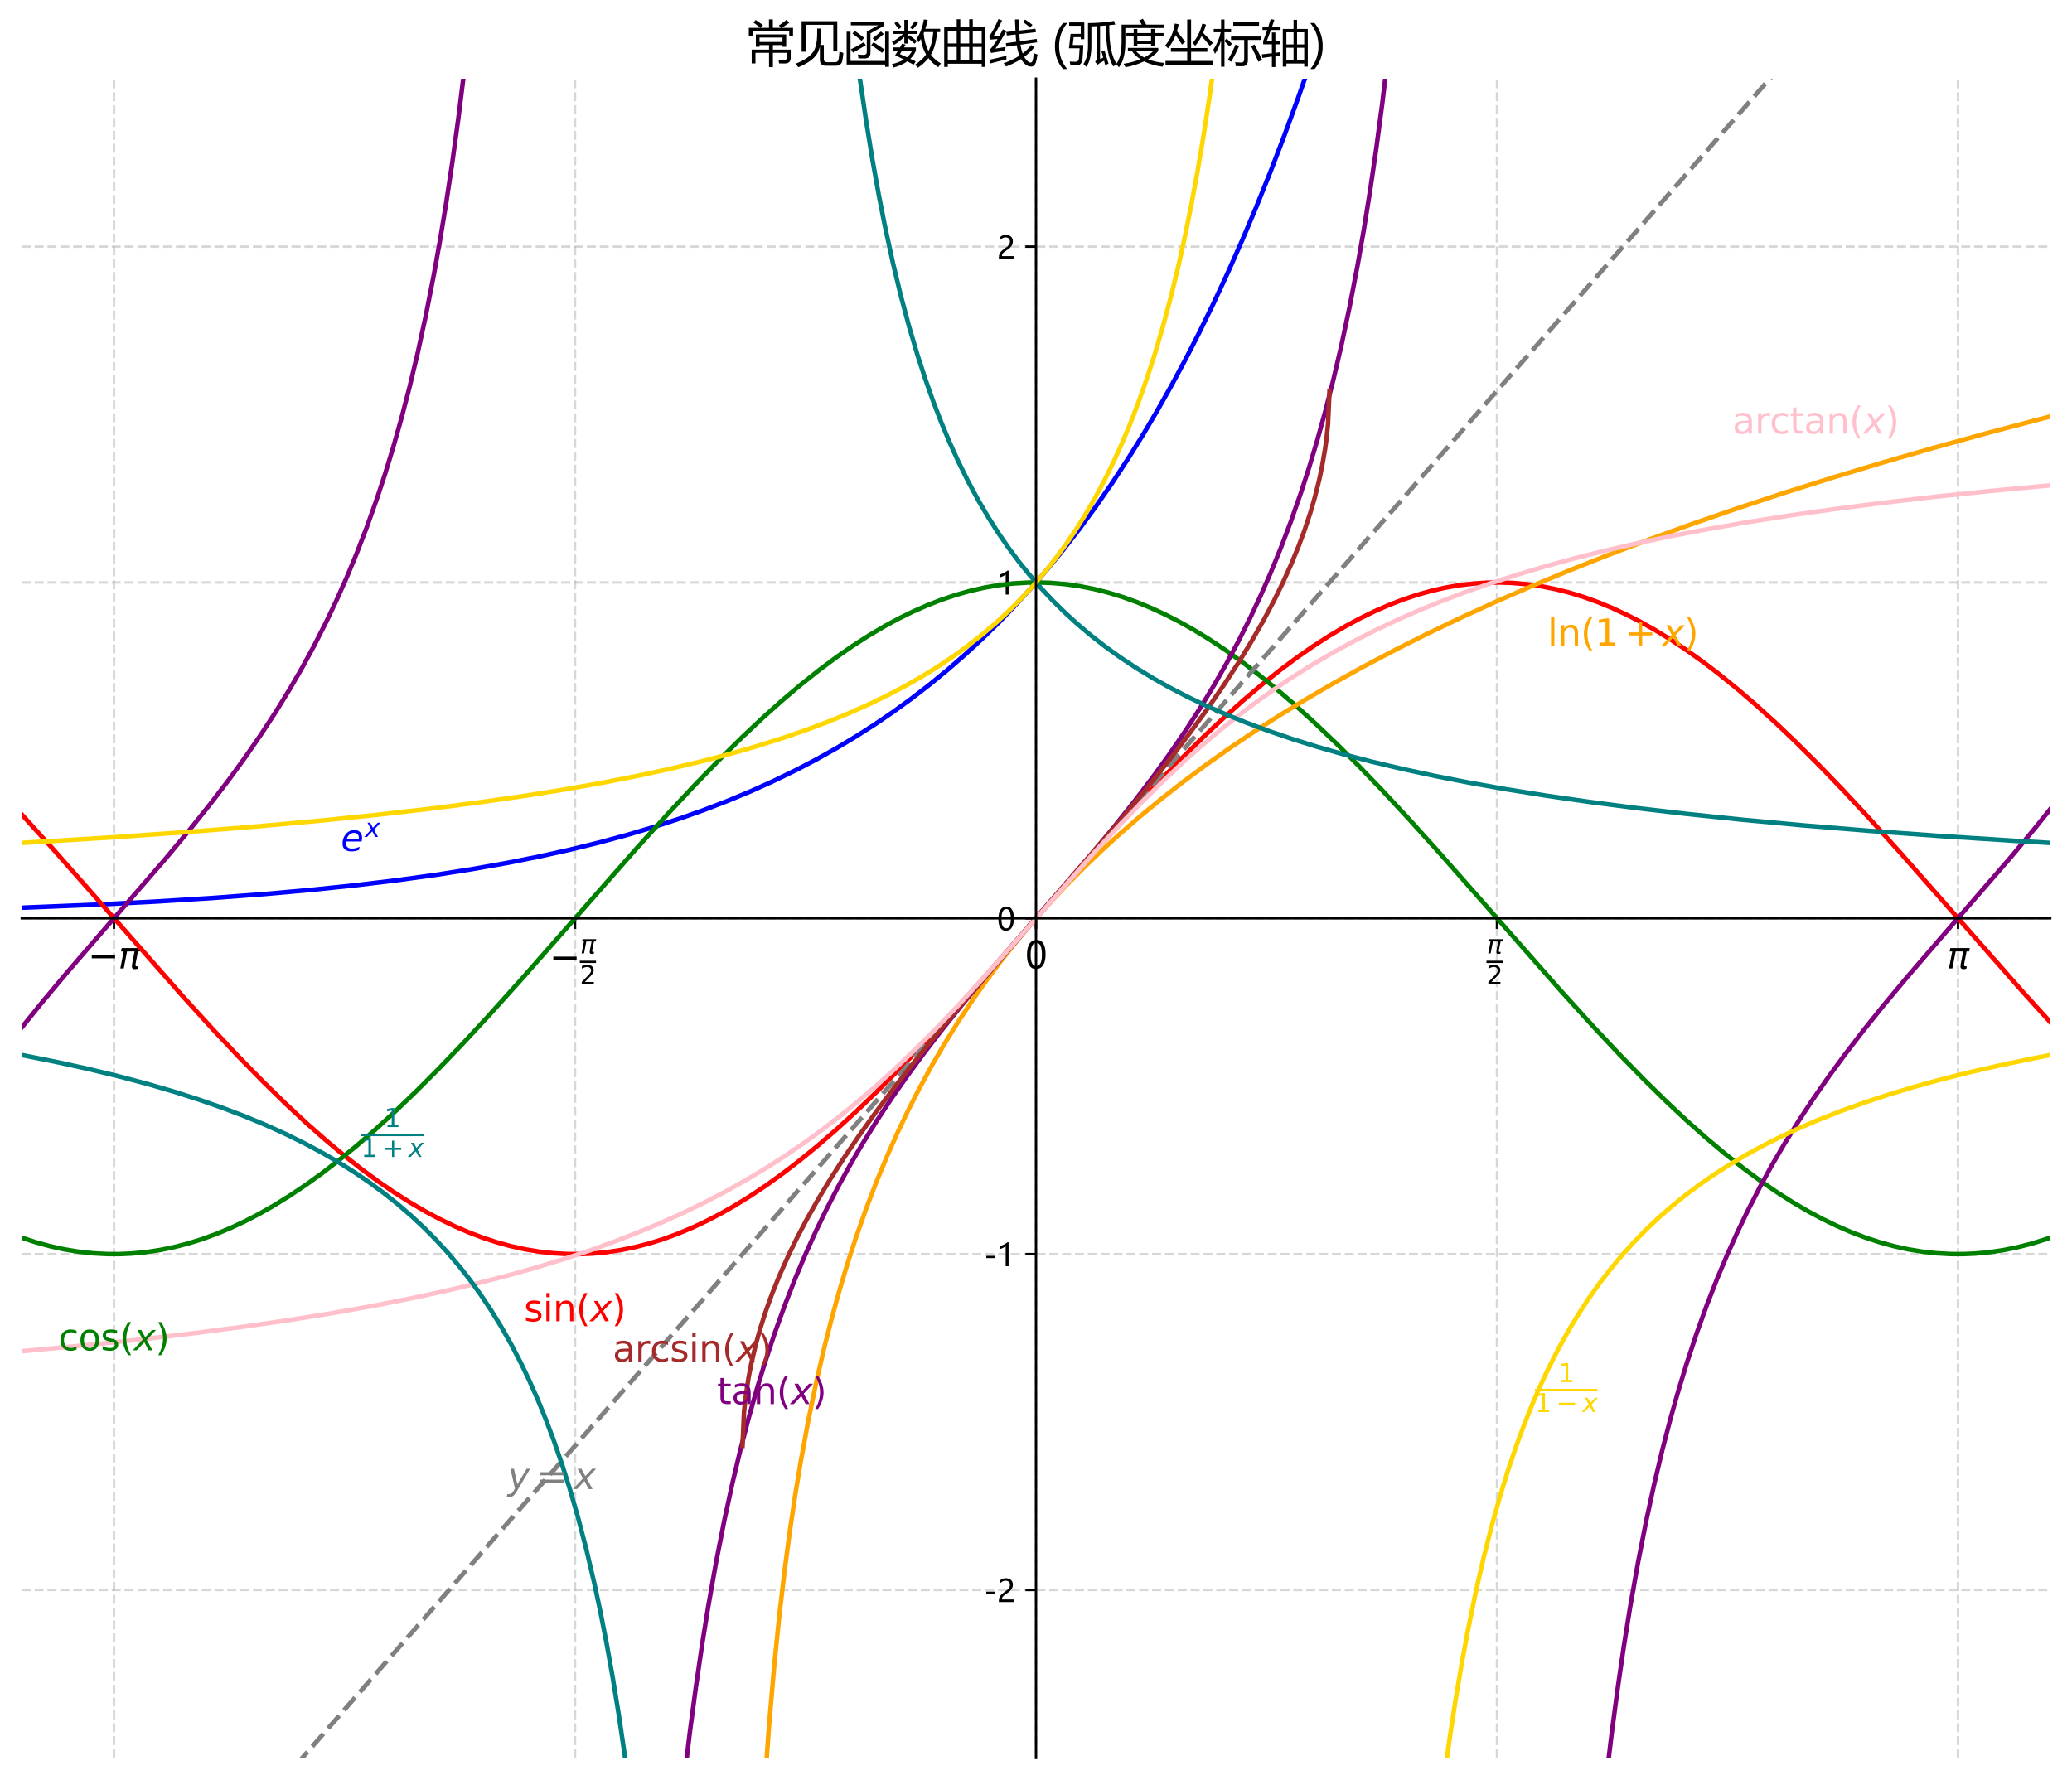 <?xml version="1.0" encoding="utf-8" standalone="no"?>
<!DOCTYPE svg PUBLIC "-//W3C//DTD SVG 1.1//EN"
  "http://www.w3.org/Graphics/SVG/1.1/DTD/svg11.dtd">
<svg xmlns:xlink="http://www.w3.org/1999/xlink" width="684pt" height="587.59pt" viewBox="0 0 684 587.59" xmlns="http://www.w3.org/2000/svg" version="1.1">
 <defs>
  <style type="text/css">*{stroke-linejoin: round; stroke-linecap: butt}</style>
 </defs>
 <g id="figure_1">
  <g id="patch_1">
   <path d="M 0 587.59 
L 684 587.59 
L 684 0 
L 0 0 
z
" style="fill: #ffffff"/>
  </g>
  <g id="axes_1">
   <g id="patch_2">
    <path d="M 7.2 580.39 
L 676.8 580.39 
L 676.8 25.99 
L 7.2 25.99 
z
" style="fill: #ffffff"/>
   </g>
   <g id="matplotlib.axis_1">
    <g id="xtick_1">
     <g id="line2d_1">
      <path d="M 37.636 580.39 
L 37.636 25.99 
" clip-path="url(#p230f0b8200)" style="fill: none; stroke-dasharray: 2.96,1.28; stroke-dashoffset: 0; stroke: #b0b0b0; stroke-opacity: 0.5; stroke-width: 0.8"/>
     </g>
     <g id="line2d_2">
      <defs>
       <path id="m1488b96c64" d="M 0 0 
L 0 3.5 
" style="stroke: #000000; stroke-width: 0.8"/>
      </defs>
      <g>
       <use xlink:href="#m1488b96c64" x="37.636" y="303.19" style="stroke: #000000; stroke-width: 0.8"/>
      </g>
     </g>
     <g id="text_1">
      <!-- $-\pi$ -->
      <g transform="translate(28.996 319.783) scale(0.12 -0.12)">
       <defs>
        <path id="DejaVuSans-2212" d="M 678 2272 
L 4684 2272 
L 4684 1741 
L 678 1741 
L 678 2272 
z
" transform="scale(0.016)"/>
        <path id="DejaVuSans-Oblique-3c0" d="M 584 3500 
L 3938 3500 
L 3825 2925 
L 3384 2925 
L 2966 775 
Q 2922 550 2981 450 
Q 3038 353 3209 353 
Q 3256 353 3325 363 
Q 3397 369 3419 372 
L 3338 -44 
Q 3222 -84 3103 -103 
Q 2981 -122 2866 -122 
Q 2491 -122 2388 81 
Q 2284 288 2391 838 
L 2797 2925 
L 1506 2925 
L 938 0 
L 350 0 
L 919 2925 
L 472 2925 
L 584 3500 
z
" transform="scale(0.016)"/>
       </defs>
       <use xlink:href="#DejaVuSans-2212" transform="translate(0 0.312)"/>
       <use xlink:href="#DejaVuSans-Oblique-3c0" transform="translate(83.789 0.312)"/>
      </g>
     </g>
    </g>
    <g id="xtick_2">
     <g id="line2d_3">
      <path d="M 189.818 580.39 
L 189.818 25.99 
" clip-path="url(#p230f0b8200)" style="fill: none; stroke-dasharray: 2.96,1.28; stroke-dashoffset: 0; stroke: #b0b0b0; stroke-opacity: 0.5; stroke-width: 0.8"/>
     </g>
     <g id="line2d_4">
      <g>
       <use xlink:href="#m1488b96c64" x="189.818" y="303.19" style="stroke: #000000; stroke-width: 0.8"/>
      </g>
     </g>
     <g id="text_2">
      <!-- $-\frac{\pi}{2}$ -->
      <g transform="translate(181.358 320.27) scale(0.12 -0.12)">
       <defs>
        <path id="DejaVuSans-32" d="M 1228 531 
L 3431 531 
L 3431 0 
L 469 0 
L 469 531 
Q 828 903 1448 1529 
Q 2069 2156 2228 2338 
Q 2531 2678 2651 2914 
Q 2772 3150 2772 3378 
Q 2772 3750 2511 3984 
Q 2250 4219 1831 4219 
Q 1534 4219 1204 4116 
Q 875 4013 500 3803 
L 500 4441 
Q 881 4594 1212 4672 
Q 1544 4750 1819 4750 
Q 2544 4750 2975 4387 
Q 3406 4025 3406 3419 
Q 3406 3131 3298 2873 
Q 3191 2616 2906 2266 
Q 2828 2175 2409 1742 
Q 1991 1309 1228 531 
z
" transform="scale(0.016)"/>
       </defs>
       <use xlink:href="#DejaVuSans-2212" transform="translate(0 0.588)"/>
       <use xlink:href="#DejaVuSans-Oblique-3c0" transform="translate(84.789 45.719) scale(0.7)"/>
       <use xlink:href="#DejaVuSans-32" transform="translate(83.789 -38.819) scale(0.7)"/>
       <path d="M 83.789 19.384 
L 83.789 25.634 
L 128.325 25.634 
L 128.325 19.384 
L 83.789 19.384 
z
"/>
      </g>
     </g>
    </g>
    <g id="xtick_3">
     <g id="line2d_5">
      <path d="M 342 580.39 
L 342 25.99 
" clip-path="url(#p230f0b8200)" style="fill: none; stroke-dasharray: 2.96,1.28; stroke-dashoffset: 0; stroke: #b0b0b0; stroke-opacity: 0.5; stroke-width: 0.8"/>
     </g>
     <g id="line2d_6">
      <g>
       <use xlink:href="#m1488b96c64" x="342" y="303.19" style="stroke: #000000; stroke-width: 0.8"/>
      </g>
     </g>
     <g id="text_3">
      <!-- 0 -->
      <g transform="translate(338.482 319.783) scale(0.12 -0.12)">
       <defs>
        <path id="MicrosoftYaHei-30" d="M 284 2325 
Q 284 3606 709 4264 
Q 1134 4922 1941 4922 
Q 3478 4922 3478 2441 
Q 3478 1216 3045 567 
Q 2613 -81 1831 -81 
Q 1094 -81 689 534 
Q 284 1150 284 2325 
z
M 909 2353 
Q 909 425 1888 425 
Q 2850 425 2850 2384 
Q 2850 4413 1906 4413 
Q 909 4413 909 2353 
z
" transform="scale(0.016)"/>
       </defs>
       <use xlink:href="#MicrosoftYaHei-30"/>
      </g>
     </g>
    </g>
    <g id="xtick_4">
     <g id="line2d_7">
      <path d="M 494.182 580.39 
L 494.182 25.99 
" clip-path="url(#p230f0b8200)" style="fill: none; stroke-dasharray: 2.96,1.28; stroke-dashoffset: 0; stroke: #b0b0b0; stroke-opacity: 0.5; stroke-width: 0.8"/>
     </g>
     <g id="line2d_8">
      <g>
       <use xlink:href="#m1488b96c64" x="494.182" y="303.19" style="stroke: #000000; stroke-width: 0.8"/>
      </g>
     </g>
     <g id="text_4">
      <!-- $\frac{\pi}{2}$ -->
      <g transform="translate(490.702 320.27) scale(0.12 -0.12)">
       <use xlink:href="#DejaVuSans-Oblique-3c0" transform="translate(1 45.719) scale(0.7)"/>
       <use xlink:href="#DejaVuSans-32" transform="translate(0 -38.819) scale(0.7)"/>
       <path d="M 0 19.384 
L 0 25.634 
L 44.536 25.634 
L 44.536 19.384 
L 0 19.384 
z
"/>
      </g>
     </g>
    </g>
    <g id="xtick_5">
     <g id="line2d_9">
      <path d="M 646.364 580.39 
L 646.364 25.99 
" clip-path="url(#p230f0b8200)" style="fill: none; stroke-dasharray: 2.96,1.28; stroke-dashoffset: 0; stroke: #b0b0b0; stroke-opacity: 0.5; stroke-width: 0.8"/>
     </g>
     <g id="line2d_10">
      <g>
       <use xlink:href="#m1488b96c64" x="646.364" y="303.19" style="stroke: #000000; stroke-width: 0.8"/>
      </g>
     </g>
     <g id="text_5">
      <!-- $\pi$ -->
      <g transform="translate(642.704 319.783) scale(0.12 -0.12)">
       <use xlink:href="#DejaVuSans-Oblique-3c0" transform="translate(0 0.312)"/>
      </g>
     </g>
    </g>
   </g>
   <g id="matplotlib.axis_2">
    <g id="ytick_1">
     <g id="line2d_11">
      <path d="M 7.2 524.95 
L 676.8 524.95 
" clip-path="url(#p230f0b8200)" style="fill: none; stroke-dasharray: 2.96,1.28; stroke-dashoffset: 0; stroke: #b0b0b0; stroke-opacity: 0.5; stroke-width: 0.8"/>
     </g>
     <g id="line2d_12">
      <defs>
       <path id="m5d555e2134" d="M 0 0 
L -3.5 0 
" style="stroke: #000000; stroke-width: 0.8"/>
      </defs>
      <g>
       <use xlink:href="#m5d555e2134" x="342" y="524.95" style="stroke: #000000; stroke-width: 0.8"/>
      </g>
     </g>
     <g id="text_6">
      <!-- -2 -->
      <g transform="translate(324.809 528.947) scale(0.1 -0.1)">
       <defs>
        <path id="MicrosoftYaHei-2d" d="M 2328 1681 
L 488 1681 
L 488 2153 
L 2328 2153 
L 2328 1681 
z
" transform="scale(0.016)"/>
        <path id="MicrosoftYaHei-32" d="M 2666 3572 
Q 2666 3963 2419 4186 
Q 2172 4409 1747 4409 
Q 1447 4409 1140 4256 
Q 834 4103 569 3819 
L 569 4413 
Q 806 4659 1107 4790 
Q 1409 4922 1816 4922 
Q 2472 4922 2872 4570 
Q 3272 4219 3272 3619 
Q 3272 3084 3026 2693 
Q 2781 2303 2188 1894 
Q 1581 1475 1376 1294 
Q 1172 1113 1090 947 
Q 1009 781 1009 544 
L 3416 544 
L 3416 0 
L 372 0 
L 372 241 
Q 372 659 486 951 
Q 600 1244 862 1520 
Q 1125 1797 1681 2184 
Q 2250 2584 2458 2886 
Q 2666 3188 2666 3572 
z
" transform="scale(0.016)"/>
       </defs>
       <use xlink:href="#MicrosoftYaHei-2d"/>
       <use xlink:href="#MicrosoftYaHei-32" x="43.262"/>
      </g>
     </g>
    </g>
    <g id="ytick_2">
     <g id="line2d_13">
      <path d="M 7.2 414.07 
L 676.8 414.07 
" clip-path="url(#p230f0b8200)" style="fill: none; stroke-dasharray: 2.96,1.28; stroke-dashoffset: 0; stroke: #b0b0b0; stroke-opacity: 0.5; stroke-width: 0.8"/>
     </g>
     <g id="line2d_14">
      <g>
       <use xlink:href="#m5d555e2134" x="342" y="414.07" style="stroke: #000000; stroke-width: 0.8"/>
      </g>
     </g>
     <g id="text_7">
      <!-- -1 -->
      <g transform="translate(324.809 418.067) scale(0.1 -0.1)">
       <defs>
        <path id="MicrosoftYaHei-31" d="M 1781 0 
L 1781 4141 
Q 1638 3997 1295 3819 
Q 953 3641 663 3569 
L 663 4169 
Q 1047 4275 1484 4508 
Q 1922 4741 2156 4947 
L 2388 4947 
L 2388 0 
L 1781 0 
z
" transform="scale(0.016)"/>
       </defs>
       <use xlink:href="#MicrosoftYaHei-2d"/>
       <use xlink:href="#MicrosoftYaHei-31" x="43.262"/>
      </g>
     </g>
    </g>
    <g id="ytick_3">
     <g id="line2d_15">
      <path d="M 7.2 303.19 
L 676.8 303.19 
" clip-path="url(#p230f0b8200)" style="fill: none; stroke-dasharray: 2.96,1.28; stroke-dashoffset: 0; stroke: #b0b0b0; stroke-opacity: 0.5; stroke-width: 0.8"/>
     </g>
     <g id="line2d_16">
      <g>
       <use xlink:href="#m5d555e2134" x="342" y="303.19" style="stroke: #000000; stroke-width: 0.8"/>
      </g>
     </g>
     <g id="text_8">
      <!-- 0 -->
      <g transform="translate(329.136 307.187) scale(0.1 -0.1)">
       <use xlink:href="#MicrosoftYaHei-30"/>
      </g>
     </g>
    </g>
    <g id="ytick_4">
     <g id="line2d_17">
      <path d="M 7.2 192.31 
L 676.8 192.31 
" clip-path="url(#p230f0b8200)" style="fill: none; stroke-dasharray: 2.96,1.28; stroke-dashoffset: 0; stroke: #b0b0b0; stroke-opacity: 0.5; stroke-width: 0.8"/>
     </g>
     <g id="line2d_18">
      <g>
       <use xlink:href="#m5d555e2134" x="342" y="192.31" style="stroke: #000000; stroke-width: 0.8"/>
      </g>
     </g>
     <g id="text_9">
      <!-- 1 -->
      <g transform="translate(329.136 196.307) scale(0.1 -0.1)">
       <use xlink:href="#MicrosoftYaHei-31"/>
      </g>
     </g>
    </g>
    <g id="ytick_5">
     <g id="line2d_19">
      <path d="M 7.2 81.43 
L 676.8 81.43 
" clip-path="url(#p230f0b8200)" style="fill: none; stroke-dasharray: 2.96,1.28; stroke-dashoffset: 0; stroke: #b0b0b0; stroke-opacity: 0.5; stroke-width: 0.8"/>
     </g>
     <g id="line2d_20">
      <g>
       <use xlink:href="#m5d555e2134" x="342" y="81.43" style="stroke: #000000; stroke-width: 0.8"/>
      </g>
     </g>
     <g id="text_10">
      <!-- 2 -->
      <g transform="translate(329.136 85.427) scale(0.1 -0.1)">
       <use xlink:href="#MicrosoftYaHei-32"/>
      </g>
     </g>
    </g>
   </g>
   <g id="line2d_21">
    <path d="M 7.2 299.69 
L 30.659 298.731 
L 51.438 297.665 
L 70.205 296.484 
L 87.632 295.162 
L 103.049 293.778 
L 117.795 292.23 
L 131.2 290.604 
L 143.935 288.836 
L 156 286.932 
L 167.395 284.903 
L 178.119 282.762 
L 188.173 280.528 
L 197.557 278.224 
L 206.941 275.684 
L 215.654 273.096 
L 224.368 270.264 
L 232.411 267.414 
L 240.454 264.317 
L 247.827 261.243 
L 255.2 257.926 
L 262.573 254.347 
L 269.276 250.848 
L 275.978 247.099 
L 282.681 243.08 
L 288.714 239.219 
L 294.746 235.109 
L 300.778 230.735 
L 306.811 226.08 
L 312.843 221.126 
L 318.876 215.854 
L 324.238 210.884 
L 329.6 205.631 
L 334.962 200.079 
L 340.324 194.211 
L 345.686 188.01 
L 351.049 181.455 
L 356.411 174.527 
L 361.773 167.205 
L 367.135 159.467 
L 372.497 151.288 
L 377.189 143.75 
L 381.881 135.839 
L 386.573 127.535 
L 391.265 118.819 
L 395.957 109.67 
L 400.649 100.067 
L 405.341 89.988 
L 410.032 79.409 
L 414.724 68.305 
L 419.416 56.649 
L 424.108 44.416 
L 428.8 31.575 
L 433.492 18.098 
L 438.184 3.951 
L 439.773 -1 
L 439.773 -1 
" clip-path="url(#p230f0b8200)" style="fill: none; stroke: #0000ff; stroke-width: 1.5; stroke-linecap: square"/>
   </g>
   <g id="line2d_22">
    <path d="M 7.2 268.926 
L 17.254 280.034 
L 30.659 295.212 
L 60.151 328.727 
L 70.205 339.767 
L 78.919 349.02 
L 86.962 357.235 
L 94.335 364.44 
L 101.038 370.683 
L 107.07 376.026 
L 113.103 381.087 
L 119.135 385.846 
L 124.497 389.808 
L 129.859 393.505 
L 135.222 396.925 
L 140.584 400.058 
L 145.276 402.556 
L 149.968 404.821 
L 154.659 406.848 
L 159.351 408.632 
L 164.043 410.169 
L 168.735 411.455 
L 173.427 412.487 
L 178.119 413.263 
L 182.811 413.78 
L 187.503 414.038 
L 191.524 414.053 
L 195.546 413.876 
L 200.238 413.429 
L 204.93 412.724 
L 209.622 411.762 
L 214.314 410.545 
L 219.005 409.076 
L 223.697 407.359 
L 228.389 405.398 
L 233.081 403.197 
L 237.773 400.762 
L 242.465 398.098 
L 247.827 394.781 
L 253.189 391.184 
L 258.551 387.317 
L 263.914 383.192 
L 269.946 378.26 
L 275.978 373.037 
L 282.681 366.917 
L 289.384 360.492 
L 296.757 353.109 
L 304.8 344.726 
L 313.514 335.325 
L 324.238 323.405 
L 338.984 306.641 
L 362.443 279.966 
L 373.168 268.131 
L 381.881 258.825 
L 389.924 250.551 
L 397.297 243.284 
L 404 236.977 
L 410.703 230.987 
L 416.735 225.891 
L 422.768 221.094 
L 428.13 217.097 
L 433.492 213.363 
L 438.854 209.905 
L 444.216 206.732 
L 448.908 204.198 
L 453.6 201.896 
L 458.292 199.832 
L 462.984 198.009 
L 467.676 196.434 
L 472.368 195.109 
L 477.059 194.037 
L 481.751 193.221 
L 486.443 192.664 
L 491.135 192.365 
L 495.157 192.316 
L 499.178 192.457 
L 503.87 192.864 
L 508.562 193.529 
L 513.254 194.452 
L 517.946 195.629 
L 522.638 197.059 
L 527.33 198.737 
L 532.022 200.66 
L 536.714 202.824 
L 541.405 205.223 
L 546.097 207.852 
L 551.459 211.13 
L 556.822 214.69 
L 562.184 218.521 
L 567.546 222.611 
L 573.578 227.506 
L 579.611 232.695 
L 586.314 238.78 
L 593.016 245.174 
L 600.389 252.526 
L 608.432 260.879 
L 617.146 270.255 
L 627.2 281.4 
L 641.276 297.37 
L 667.416 327.095 
L 676.8 337.454 
L 676.8 337.454 
" clip-path="url(#p230f0b8200)" style="fill: none; stroke: #ff0000; stroke-width: 1.5; stroke-linecap: square"/>
   </g>
   <g id="line2d_23">
    <path d="M 7.2 408.643 
L 11.892 410.178 
L 16.584 411.462 
L 21.276 412.493 
L 25.968 413.267 
L 30.659 413.783 
L 35.351 414.039 
L 39.373 414.052 
L 43.395 413.874 
L 48.086 413.426 
L 52.778 412.718 
L 57.47 411.755 
L 62.162 410.536 
L 66.854 409.066 
L 71.546 407.347 
L 76.238 405.385 
L 80.93 403.182 
L 85.622 400.745 
L 90.314 398.08 
L 95.676 394.761 
L 101.038 391.162 
L 106.4 387.294 
L 111.762 383.168 
L 117.795 378.234 
L 123.827 373.01 
L 130.53 366.888 
L 137.232 360.462 
L 144.605 353.077 
L 152.649 344.694 
L 161.362 335.291 
L 172.086 323.371 
L 186.832 306.607 
L 210.292 279.932 
L 221.016 268.098 
L 229.73 258.793 
L 237.773 250.52 
L 245.146 243.254 
L 251.849 236.949 
L 258.551 230.961 
L 264.584 225.866 
L 270.616 221.071 
L 275.978 217.075 
L 281.341 213.343 
L 286.703 209.886 
L 292.065 206.715 
L 296.757 204.182 
L 301.449 201.882 
L 306.141 199.819 
L 310.832 197.998 
L 315.524 196.425 
L 320.216 195.101 
L 324.908 194.031 
L 329.6 193.217 
L 334.292 192.661 
L 338.984 192.364 
L 343.005 192.316 
L 347.027 192.459 
L 351.719 192.867 
L 356.411 193.534 
L 361.103 194.458 
L 365.795 195.637 
L 370.486 197.069 
L 375.178 198.749 
L 379.87 200.674 
L 384.562 202.839 
L 389.254 205.24 
L 393.946 207.87 
L 399.308 211.149 
L 404.67 214.711 
L 410.032 218.543 
L 415.395 222.635 
L 421.427 227.532 
L 427.459 232.722 
L 434.162 238.809 
L 440.865 245.203 
L 448.238 252.557 
L 456.281 260.911 
L 464.995 270.289 
L 475.049 281.434 
L 489.124 297.404 
L 515.265 327.129 
L 525.989 338.943 
L 534.703 348.225 
L 542.746 356.472 
L 550.119 363.711 
L 556.822 369.989 
L 563.524 375.947 
L 569.557 381.012 
L 575.589 385.776 
L 580.951 389.743 
L 586.314 393.444 
L 591.676 396.869 
L 597.038 400.007 
L 601.73 402.51 
L 606.422 404.78 
L 611.114 406.811 
L 615.805 408.6 
L 620.497 410.142 
L 625.189 411.432 
L 629.881 412.469 
L 634.573 413.25 
L 639.265 413.772 
L 643.957 414.036 
L 647.978 414.055 
L 652 413.882 
L 656.692 413.441 
L 661.384 412.74 
L 666.076 411.783 
L 670.768 410.571 
L 675.459 409.107 
L 676.8 408.643 
L 676.8 408.643 
" clip-path="url(#p230f0b8200)" style="fill: none; stroke: #008000; stroke-width: 1.5; stroke-linecap: square"/>
   </g>
   <g id="line2d_24">
    <path d="M 252.516 588.59 
L 253.864 569.846 
L 255.594 549.836 
L 257.324 532.89 
L 259.053 518.194 
L 260.783 505.22 
L 262.513 493.606 
L 264.243 483.094 
L 266.837 468.988 
L 269.432 456.475 
L 272.027 445.232 
L 274.622 435.025 
L 277.216 425.678 
L 279.811 417.059 
L 282.406 409.062 
L 285.865 399.224 
L 289.325 390.188 
L 292.784 381.834 
L 296.244 374.065 
L 299.704 366.804 
L 303.163 359.991 
L 307.488 352.023 
L 311.812 344.59 
L 316.137 337.624 
L 320.461 331.07 
L 324.786 324.881 
L 329.975 317.884 
L 335.165 311.303 
L 340.354 305.09 
L 345.543 299.207 
L 351.598 292.716 
L 357.652 286.584 
L 363.706 280.774 
L 369.761 275.253 
L 376.68 269.263 
L 383.599 263.579 
L 390.518 258.173 
L 398.302 252.391 
L 406.086 246.895 
L 413.87 241.658 
L 422.519 236.116 
L 431.168 230.838 
L 440.682 225.308 
L 450.196 220.041 
L 460.575 214.567 
L 470.954 209.351 
L 482.198 203.963 
L 493.441 198.826 
L 505.55 193.547 
L 517.658 188.508 
L 530.632 183.351 
L 544.47 178.103 
L 558.309 173.092 
L 573.012 168.005 
L 588.58 162.862 
L 605.013 157.68 
L 621.446 152.729 
L 638.744 147.746 
L 656.907 142.745 
L 675.935 137.736 
L 676.8 137.514 
L 676.8 137.514 
" clip-path="url(#p230f0b8200)" style="fill: none; stroke: #ffa500; stroke-width: 1.5; stroke-linecap: square"/>
   </g>
   <g id="line2d_25">
    <path d="M 92.63 588.59 
L 607.788 -1 
L 607.788 -1 
" clip-path="url(#p230f0b8200)" style="fill: none; stroke-dasharray: 5.55,2.4; stroke-dashoffset: 0; stroke: #808080; stroke-width: 1.5"/>
   </g>
   <g id="line2d_26">
    <path d="M 7.2 339.217 
L 13.903 330.91 
L 21.946 321.306 
L 32.67 308.879 
L 54.789 283.351 
L 62.832 273.685 
L 69.535 265.303 
L 75.568 257.415 
L 80.93 250.057 
L 86.292 242.297 
L 90.984 235.111 
L 95.676 227.484 
L 99.697 220.534 
L 103.719 213.141 
L 107.741 205.231 
L 111.092 198.184 
L 114.443 190.659 
L 117.795 182.586 
L 121.146 173.882 
L 124.497 164.445 
L 127.178 156.288 
L 129.859 147.509 
L 132.541 138.021 
L 135.222 127.716 
L 137.903 116.467 
L 140.584 104.118 
L 143.265 90.477 
L 145.276 79.258 
L 147.286 67.057 
L 149.297 53.727 
L 151.308 39.091 
L 153.319 22.933 
L 155.33 4.985 
L 155.953 -1 
M 225.719 588.59 
L 227.719 572.013 
L 229.73 556.941 
L 231.741 543.236 
L 233.751 530.709 
L 236.432 515.577 
L 239.114 501.968 
L 241.795 489.646 
L 244.476 478.42 
L 247.157 468.135 
L 249.838 458.664 
L 252.519 449.9 
L 255.87 439.808 
L 259.222 430.541 
L 262.573 421.982 
L 265.924 414.035 
L 269.276 406.62 
L 272.627 399.668 
L 276.649 391.859 
L 280.67 384.551 
L 284.692 377.675 
L 289.384 370.122 
L 294.076 362.998 
L 299.438 355.298 
L 304.8 347.988 
L 310.832 340.145 
L 317.535 331.8 
L 325.578 322.166 
L 336.303 309.718 
L 359.762 282.631 
L 367.805 272.937 
L 374.508 264.523 
L 380.541 256.597 
L 385.903 249.197 
L 391.265 241.386 
L 395.957 234.147 
L 400.649 226.457 
L 404.67 219.444 
L 408.692 211.978 
L 412.714 203.983 
L 416.065 196.853 
L 419.416 189.234 
L 422.768 181.053 
L 426.119 172.224 
L 429.47 162.642 
L 432.151 154.35 
L 434.832 145.418 
L 437.514 135.754 
L 440.195 125.247 
L 442.876 113.763 
L 445.557 101.139 
L 448.238 87.174 
L 450.249 75.671 
L 452.259 63.144 
L 454.27 49.439 
L 456.281 34.367 
L 458.292 17.697 
L 460.317 -1 
M 530.084 588.59 
L 532.022 572.493 
L 534.032 557.376 
L 536.043 543.633 
L 538.054 531.073 
L 540.735 515.903 
L 543.416 502.262 
L 546.097 489.913 
L 548.778 478.664 
L 551.459 468.359 
L 554.141 458.871 
L 556.822 450.092 
L 560.173 439.983 
L 563.524 430.702 
L 566.876 422.132 
L 570.227 414.175 
L 573.578 406.75 
L 576.93 399.791 
L 580.951 391.973 
L 584.973 384.658 
L 588.995 377.777 
L 593.686 370.217 
L 598.378 363.089 
L 603.741 355.383 
L 609.103 348.07 
L 615.135 340.222 
L 621.838 331.875 
L 629.881 322.238 
L 640.605 309.788 
L 664.065 282.703 
L 672.108 273.012 
L 676.8 267.163 
L 676.8 267.163 
" clip-path="url(#p230f0b8200)" style="fill: none; stroke: #800080; stroke-width: 1.5; stroke-linecap: square"/>
   </g>
   <g id="line2d_27">
    <path d="M 245.118 477.36 
L 245.604 466.253 
L 246.089 461.646 
L 247.061 455.119 
L 248.032 450.097 
L 249.489 443.928 
L 250.946 438.706 
L 252.888 432.65 
L 254.831 427.286 
L 257.259 421.254 
L 260.172 414.717 
L 263.086 408.74 
L 266.485 402.293 
L 270.37 395.453 
L 274.255 389.049 
L 278.626 382.252 
L 283.482 375.098 
L 288.824 367.613 
L 295.137 359.172 
L 301.936 350.462 
L 309.706 340.871 
L 318.933 329.846 
L 330.588 316.281 
L 369.438 271.352 
L 378.179 260.755 
L 385.949 250.983 
L 392.748 242.06 
L 398.575 234.045 
L 403.917 226.314 
L 408.773 218.875 
L 413.144 211.749 
L 417.029 204.97 
L 420.428 198.592 
L 423.342 192.693 
L 426.256 186.262 
L 428.684 180.353 
L 430.626 175.126 
L 432.569 169.269 
L 434.026 164.276 
L 435.483 158.48 
L 436.454 153.897 
L 437.425 148.273 
L 437.911 144.734 
L 438.396 140.127 
L 438.882 129.02 
L 438.882 129.02 
" clip-path="url(#p230f0b8200)" style="fill: none; stroke: #a52a2a; stroke-width: 1.5; stroke-linecap: square"/>
   </g>
   <g id="line2d_28">
    <path d="M 7.2 446.127 
L 27.978 444.179 
L 46.746 442.204 
L 64.173 440.157 
L 80.259 438.052 
L 95.676 435.81 
L 109.751 433.54 
L 123.157 431.149 
L 135.222 428.777 
L 146.616 426.319 
L 157.341 423.786 
L 167.395 421.192 
L 176.778 418.556 
L 186.162 415.687 
L 194.876 412.791 
L 202.919 409.897 
L 210.962 406.769 
L 218.335 403.674 
L 225.708 400.343 
L 233.081 396.753 
L 239.784 393.245 
L 246.486 389.486 
L 253.189 385.459 
L 259.222 381.589 
L 265.254 377.473 
L 271.286 373.101 
L 277.319 368.461 
L 283.351 363.548 
L 289.384 358.356 
L 295.416 352.886 
L 302.119 346.489 
L 308.822 339.774 
L 316.195 332.054 
L 324.238 323.295 
L 334.292 311.993 
L 361.773 280.867 
L 369.816 272.189 
L 377.189 264.559 
L 383.892 257.937 
L 390.595 251.64 
L 396.627 246.262 
L 402.659 241.163 
L 408.692 236.342 
L 414.724 231.793 
L 420.757 227.507 
L 426.789 223.475 
L 433.492 219.277 
L 440.195 215.359 
L 446.897 211.703 
L 453.6 208.29 
L 460.973 204.797 
L 468.346 201.554 
L 475.719 198.541 
L 483.762 195.493 
L 491.805 192.672 
L 500.519 189.848 
L 509.903 187.049 
L 519.286 184.475 
L 529.341 181.94 
L 540.065 179.462 
L 551.459 177.056 
L 563.524 174.733 
L 576.259 172.501 
L 590.335 170.264 
L 605.081 168.144 
L 621.168 166.058 
L 638.595 164.027 
L 657.362 162.069 
L 676.8 160.253 
L 676.8 160.253 
" clip-path="url(#p230f0b8200)" style="fill: none; stroke: #ffc0cb; stroke-width: 1.5; stroke-linecap: square"/>
   </g>
   <g id="line2d_29">
    <path d="M 7.2 348.341 
L 18.595 350.612 
L 29.319 352.969 
L 39.373 355.402 
L 48.757 357.897 
L 57.47 360.437 
L 65.514 363.001 
L 73.557 365.805 
L 80.93 368.617 
L 87.632 371.401 
L 94.335 374.433 
L 100.368 377.402 
L 106.4 380.63 
L 111.762 383.743 
L 117.124 387.118 
L 121.816 390.312 
L 126.508 393.758 
L 131.2 397.488 
L 135.892 401.539 
L 139.914 405.298 
L 143.935 409.357 
L 147.957 413.751 
L 151.978 418.525 
L 155.33 422.83 
L 158.681 427.469 
L 162.032 432.482 
L 165.384 437.916 
L 168.735 443.827 
L 172.086 450.281 
L 174.768 455.886 
L 177.449 461.936 
L 180.13 468.485 
L 182.811 475.598 
L 185.492 483.35 
L 188.173 491.833 
L 190.854 501.153 
L 193.535 511.443 
L 196.216 522.86 
L 198.227 532.28 
L 200.238 542.544 
L 202.249 553.771 
L 204.259 566.103 
L 206.27 579.712 
L 207.477 588.59 
M 280.435 -1 
L 282.011 12.014 
L 284.022 27.064 
L 286.032 40.635 
L 288.043 52.934 
L 290.054 64.133 
L 292.065 74.372 
L 294.746 86.734 
L 297.427 97.828 
L 300.108 107.841 
L 302.789 116.922 
L 305.47 125.197 
L 308.151 132.768 
L 310.832 139.721 
L 313.514 146.129 
L 316.195 152.053 
L 319.546 158.859 
L 322.897 165.078 
L 326.249 170.783 
L 329.6 176.035 
L 332.951 180.887 
L 336.303 185.382 
L 339.654 189.558 
L 343.676 194.195 
L 347.697 198.468 
L 351.719 202.419 
L 355.741 206.083 
L 360.432 210.034 
L 365.124 213.676 
L 369.816 217.044 
L 375.178 220.595 
L 380.541 223.866 
L 385.903 226.887 
L 391.935 230.022 
L 397.968 232.91 
L 404.67 235.862 
L 411.373 238.577 
L 418.746 241.321 
L 426.789 244.06 
L 434.832 246.567 
L 443.546 249.053 
L 452.93 251.498 
L 462.984 253.883 
L 473.708 256.196 
L 485.103 258.428 
L 497.168 260.57 
L 510.573 262.723 
L 524.649 264.76 
L 540.065 266.769 
L 556.822 268.727 
L 574.919 270.618 
L 595.027 272.49 
L 616.476 274.263 
L 640.605 276.028 
L 666.746 277.712 
L 676.8 278.305 
L 676.8 278.305 
" clip-path="url(#p230f0b8200)" style="fill: none; stroke: #008080; stroke-width: 1.5; stroke-linecap: square"/>
   </g>
   <g id="line2d_30">
    <path d="M 7.2 278.305 
L 35.351 276.569 
L 60.822 274.776 
L 83.611 272.953 
L 104.389 271.075 
L 123.827 269.093 
L 141.254 267.097 
L 157.341 265.035 
L 172.086 262.926 
L 185.492 260.796 
L 198.227 258.552 
L 210.292 256.196 
L 221.016 253.883 
L 231.07 251.498 
L 240.454 249.053 
L 249.168 246.567 
L 257.881 243.841 
L 265.924 241.081 
L 273.297 238.315 
L 280 235.578 
L 286.703 232.6 
L 292.735 229.687 
L 298.768 226.522 
L 304.13 223.471 
L 309.492 220.168 
L 314.854 216.578 
L 319.546 213.173 
L 324.238 209.489 
L 328.93 205.491 
L 332.951 201.781 
L 336.973 197.78 
L 340.995 193.449 
L 345.016 188.747 
L 348.368 184.51 
L 351.719 179.947 
L 355.07 175.018 
L 358.422 169.68 
L 361.773 163.877 
L 365.124 157.547 
L 367.805 152.053 
L 370.486 146.129 
L 373.168 139.721 
L 375.849 132.768 
L 378.53 125.197 
L 381.211 116.922 
L 383.892 107.841 
L 386.573 97.828 
L 389.254 86.734 
L 391.265 77.593 
L 393.276 67.646 
L 395.286 56.782 
L 397.297 44.867 
L 399.308 31.741 
L 401.319 17.21 
L 403.565 -1 
M 476.523 588.59 
L 478.4 575.022 
L 480.411 561.86 
L 482.422 549.914 
L 484.432 539.022 
L 487.114 525.913 
L 489.795 514.184 
L 492.476 503.629 
L 495.157 494.08 
L 497.838 485.399 
L 500.519 477.473 
L 503.2 470.208 
L 505.881 463.524 
L 508.562 457.355 
L 511.243 451.643 
L 514.595 445.072 
L 517.946 439.058 
L 521.297 433.533 
L 524.649 428.44 
L 528 423.73 
L 531.351 419.361 
L 535.373 414.519 
L 539.395 410.065 
L 543.416 405.953 
L 547.438 402.146 
L 551.459 398.611 
L 556.151 394.793 
L 560.843 391.269 
L 565.535 388.006 
L 570.897 384.561 
L 576.259 381.385 
L 581.622 378.448 
L 587.654 375.396 
L 593.686 372.582 
L 600.389 369.703 
L 607.762 366.799 
L 615.135 364.138 
L 623.178 361.478 
L 631.892 358.847 
L 640.605 356.442 
L 649.989 354.075 
L 660.043 351.762 
L 670.768 349.516 
L 676.8 348.341 
L 676.8 348.341 
" clip-path="url(#p230f0b8200)" style="fill: none; stroke: #ffd700; stroke-width: 1.5; stroke-linecap: square"/>
   </g>
   <g id="patch_3">
    <path d="M 342 580.39 
L 342 25.99 
" style="fill: none; stroke: #000000; stroke-width: 0.8; stroke-linejoin: miter; stroke-linecap: square"/>
   </g>
   <g id="patch_4">
    <path d="M 676.8 580.39 
L 676.8 25.99 
" style="fill: none"/>
   </g>
   <g id="patch_5">
    <path d="M 7.2 303.19 
L 676.8 303.19 
" style="fill: none; stroke: #000000; stroke-width: 0.8; stroke-linejoin: miter; stroke-linecap: square"/>
   </g>
   <g id="patch_6">
    <path d="M 7.2 25.99 
L 676.8 25.99 
" style="fill: none"/>
   </g>
   <g id="text_11">
    <!-- $e^x$ -->
    <g style="fill: #0000ff" transform="translate(112.512 280.985) scale(0.12 -0.12)">
     <defs>
      <path id="DejaVuSans-Oblique-65" d="M 3078 2063 
Q 3088 2113 3092 2166 
Q 3097 2219 3097 2272 
Q 3097 2653 2873 2875 
Q 2650 3097 2266 3097 
Q 1838 3097 1509 2826 
Q 1181 2556 1013 2059 
L 3078 2063 
z
M 3578 1613 
L 903 1613 
Q 884 1494 878 1425 
Q 872 1356 872 1306 
Q 872 872 1139 634 
Q 1406 397 1894 397 
Q 2269 397 2603 481 
Q 2938 566 3225 728 
L 3116 159 
Q 2806 34 2476 -28 
Q 2147 -91 1806 -91 
Q 1078 -91 686 257 
Q 294 606 294 1247 
Q 294 1794 489 2264 
Q 684 2734 1063 3103 
Q 1306 3334 1642 3459 
Q 1978 3584 2356 3584 
Q 2950 3584 3301 3228 
Q 3653 2872 3653 2272 
Q 3653 2128 3634 1964 
Q 3616 1800 3578 1613 
z
" transform="scale(0.016)"/>
      <path id="DejaVuSans-Oblique-78" d="M 3841 3500 
L 2234 1784 
L 3219 0 
L 2559 0 
L 1819 1388 
L 531 0 
L -166 0 
L 1556 1844 
L 641 3500 
L 1300 3500 
L 1972 2234 
L 3144 3500 
L 3841 3500 
z
" transform="scale(0.016)"/>
     </defs>
     <use xlink:href="#DejaVuSans-Oblique-65" transform="translate(0 0.438)"/>
     <use xlink:href="#DejaVuSans-Oblique-78" transform="translate(66.173 38.719) scale(0.7)"/>
    </g>
   </g>
   <g id="text_12">
    <!-- $\sin(x)$ -->
    <g style="fill: #ff0000" transform="translate(172.958 436.246) scale(0.12 -0.12)">
     <defs>
      <path id="DejaVuSans-73" d="M 2834 3397 
L 2834 2853 
Q 2591 2978 2328 3040 
Q 2066 3103 1784 3103 
Q 1356 3103 1142 2972 
Q 928 2841 928 2578 
Q 928 2378 1081 2264 
Q 1234 2150 1697 2047 
L 1894 2003 
Q 2506 1872 2764 1633 
Q 3022 1394 3022 966 
Q 3022 478 2636 193 
Q 2250 -91 1575 -91 
Q 1294 -91 989 -36 
Q 684 19 347 128 
L 347 722 
Q 666 556 975 473 
Q 1284 391 1588 391 
Q 1994 391 2212 530 
Q 2431 669 2431 922 
Q 2431 1156 2273 1281 
Q 2116 1406 1581 1522 
L 1381 1569 
Q 847 1681 609 1914 
Q 372 2147 372 2553 
Q 372 3047 722 3315 
Q 1072 3584 1716 3584 
Q 2034 3584 2315 3537 
Q 2597 3491 2834 3397 
z
" transform="scale(0.016)"/>
      <path id="DejaVuSans-69" d="M 603 3500 
L 1178 3500 
L 1178 0 
L 603 0 
L 603 3500 
z
M 603 4863 
L 1178 4863 
L 1178 4134 
L 603 4134 
L 603 4863 
z
" transform="scale(0.016)"/>
      <path id="DejaVuSans-6e" d="M 3513 2113 
L 3513 0 
L 2938 0 
L 2938 2094 
Q 2938 2591 2744 2837 
Q 2550 3084 2163 3084 
Q 1697 3084 1428 2787 
Q 1159 2491 1159 1978 
L 1159 0 
L 581 0 
L 581 3500 
L 1159 3500 
L 1159 2956 
Q 1366 3272 1645 3428 
Q 1925 3584 2291 3584 
Q 2894 3584 3203 3211 
Q 3513 2838 3513 2113 
z
" transform="scale(0.016)"/>
      <path id="DejaVuSans-28" d="M 1984 4856 
Q 1566 4138 1362 3434 
Q 1159 2731 1159 2009 
Q 1159 1288 1364 580 
Q 1569 -128 1984 -844 
L 1484 -844 
Q 1016 -109 783 600 
Q 550 1309 550 2009 
Q 550 2706 781 3412 
Q 1013 4119 1484 4856 
L 1984 4856 
z
" transform="scale(0.016)"/>
      <path id="DejaVuSans-29" d="M 513 4856 
L 1013 4856 
Q 1481 4119 1714 3412 
Q 1947 2706 1947 2009 
Q 1947 1309 1714 600 
Q 1481 -109 1013 -844 
L 513 -844 
Q 928 -128 1133 580 
Q 1338 1288 1338 2009 
Q 1338 2731 1133 3434 
Q 928 4138 513 4856 
z
" transform="scale(0.016)"/>
     </defs>
     <use xlink:href="#DejaVuSans-73" transform="translate(0 0.016)"/>
     <use xlink:href="#DejaVuSans-69" transform="translate(52.1 0.016)"/>
     <use xlink:href="#DejaVuSans-6e" transform="translate(79.883 0.016)"/>
     <use xlink:href="#DejaVuSans-28" transform="translate(143.262 0.016)"/>
     <use xlink:href="#DejaVuSans-Oblique-78" transform="translate(182.275 0.016)"/>
     <use xlink:href="#DejaVuSans-29" transform="translate(241.455 0.016)"/>
    </g>
   </g>
   <g id="text_13">
    <!-- $\cos(x)$ -->
    <g style="fill: #008000" transform="translate(19.276 445.839) scale(0.12 -0.12)">
     <defs>
      <path id="DejaVuSans-63" d="M 3122 3366 
L 3122 2828 
Q 2878 2963 2633 3030 
Q 2388 3097 2138 3097 
Q 1578 3097 1268 2742 
Q 959 2388 959 1747 
Q 959 1106 1268 751 
Q 1578 397 2138 397 
Q 2388 397 2633 464 
Q 2878 531 3122 666 
L 3122 134 
Q 2881 22 2623 -34 
Q 2366 -91 2075 -91 
Q 1284 -91 818 406 
Q 353 903 353 1747 
Q 353 2603 823 3093 
Q 1294 3584 2113 3584 
Q 2378 3584 2631 3529 
Q 2884 3475 3122 3366 
z
" transform="scale(0.016)"/>
      <path id="DejaVuSans-6f" d="M 1959 3097 
Q 1497 3097 1228 2736 
Q 959 2375 959 1747 
Q 959 1119 1226 758 
Q 1494 397 1959 397 
Q 2419 397 2687 759 
Q 2956 1122 2956 1747 
Q 2956 2369 2687 2733 
Q 2419 3097 1959 3097 
z
M 1959 3584 
Q 2709 3584 3137 3096 
Q 3566 2609 3566 1747 
Q 3566 888 3137 398 
Q 2709 -91 1959 -91 
Q 1206 -91 779 398 
Q 353 888 353 1747 
Q 353 2609 779 3096 
Q 1206 3584 1959 3584 
z
" transform="scale(0.016)"/>
     </defs>
     <use xlink:href="#DejaVuSans-63" transform="translate(0 0.125)"/>
     <use xlink:href="#DejaVuSans-6f" transform="translate(54.98 0.125)"/>
     <use xlink:href="#DejaVuSans-73" transform="translate(116.162 0.125)"/>
     <use xlink:href="#DejaVuSans-28" transform="translate(168.262 0.125)"/>
     <use xlink:href="#DejaVuSans-Oblique-78" transform="translate(207.275 0.125)"/>
     <use xlink:href="#DejaVuSans-29" transform="translate(266.455 0.125)"/>
    </g>
   </g>
   <g id="text_14">
    <!-- $\ln(1+x)$ -->
    <g style="fill: #ffa500" transform="translate(510.864 213.144) scale(0.12 -0.12)">
     <defs>
      <path id="DejaVuSans-6c" d="M 603 4863 
L 1178 4863 
L 1178 0 
L 603 0 
L 603 4863 
z
" transform="scale(0.016)"/>
      <path id="DejaVuSans-31" d="M 794 531 
L 1825 531 
L 1825 4091 
L 703 3866 
L 703 4441 
L 1819 4666 
L 2450 4666 
L 2450 531 
L 3481 531 
L 3481 0 
L 794 0 
L 794 531 
z
" transform="scale(0.016)"/>
      <path id="DejaVuSans-2b" d="M 2944 4013 
L 2944 2272 
L 4684 2272 
L 4684 1741 
L 2944 1741 
L 2944 0 
L 2419 0 
L 2419 1741 
L 678 1741 
L 678 2272 
L 2419 2272 
L 2419 4013 
L 2944 4013 
z
" transform="scale(0.016)"/>
     </defs>
     <use xlink:href="#DejaVuSans-6c" transform="translate(0 0.016)"/>
     <use xlink:href="#DejaVuSans-6e" transform="translate(27.783 0.016)"/>
     <use xlink:href="#DejaVuSans-28" transform="translate(91.162 0.016)"/>
     <use xlink:href="#DejaVuSans-31" transform="translate(130.176 0.016)"/>
     <use xlink:href="#DejaVuSans-2b" transform="translate(213.281 0.016)"/>
     <use xlink:href="#DejaVuSans-Oblique-78" transform="translate(316.553 0.016)"/>
     <use xlink:href="#DejaVuSans-29" transform="translate(375.732 0.016)"/>
    </g>
   </g>
   <g id="text_15">
    <!-- $y=x$ -->
    <g style="fill: #808080" transform="translate(167.612 491.686) scale(0.12 -0.12)">
     <defs>
      <path id="DejaVuSans-Oblique-79" d="M 1588 -325 
Q 1188 -997 936 -1164 
Q 684 -1331 294 -1331 
L -159 -1331 
L -63 -850 
L 269 -850 
Q 509 -850 678 -719 
Q 847 -588 1056 -206 
L 1234 128 
L 459 3500 
L 1069 3500 
L 1650 819 
L 3256 3500 
L 3859 3500 
L 1588 -325 
z
" transform="scale(0.016)"/>
      <path id="DejaVuSans-3d" d="M 678 2906 
L 4684 2906 
L 4684 2381 
L 678 2381 
L 678 2906 
z
M 678 1631 
L 4684 1631 
L 4684 1100 
L 678 1100 
L 678 1631 
z
" transform="scale(0.016)"/>
     </defs>
     <use xlink:href="#DejaVuSans-Oblique-79" transform="translate(0 0.312)"/>
     <use xlink:href="#DejaVuSans-3d" transform="translate(78.662 0.312)"/>
     <use xlink:href="#DejaVuSans-Oblique-78" transform="translate(181.934 0.312)"/>
    </g>
   </g>
   <g id="text_16">
    <!-- $\tan(x)$ -->
    <g style="fill: #800080" transform="translate(236.686 463.597) scale(0.12 -0.12)">
     <defs>
      <path id="DejaVuSans-74" d="M 1172 4494 
L 1172 3500 
L 2356 3500 
L 2356 3053 
L 1172 3053 
L 1172 1153 
Q 1172 725 1289 603 
Q 1406 481 1766 481 
L 2356 481 
L 2356 0 
L 1766 0 
Q 1100 0 847 248 
Q 594 497 594 1153 
L 594 3053 
L 172 3053 
L 172 3500 
L 594 3500 
L 594 4494 
L 1172 4494 
z
" transform="scale(0.016)"/>
      <path id="DejaVuSans-61" d="M 2194 1759 
Q 1497 1759 1228 1600 
Q 959 1441 959 1056 
Q 959 750 1161 570 
Q 1363 391 1709 391 
Q 2188 391 2477 730 
Q 2766 1069 2766 1631 
L 2766 1759 
L 2194 1759 
z
M 3341 1997 
L 3341 0 
L 2766 0 
L 2766 531 
Q 2569 213 2275 61 
Q 1981 -91 1556 -91 
Q 1019 -91 701 211 
Q 384 513 384 1019 
Q 384 1609 779 1909 
Q 1175 2209 1959 2209 
L 2766 2209 
L 2766 2266 
Q 2766 2663 2505 2880 
Q 2244 3097 1772 3097 
Q 1472 3097 1187 3025 
Q 903 2953 641 2809 
L 641 3341 
Q 956 3463 1253 3523 
Q 1550 3584 1831 3584 
Q 2591 3584 2966 3190 
Q 3341 2797 3341 1997 
z
" transform="scale(0.016)"/>
     </defs>
     <use xlink:href="#DejaVuSans-74" transform="translate(0 0.125)"/>
     <use xlink:href="#DejaVuSans-61" transform="translate(39.209 0.125)"/>
     <use xlink:href="#DejaVuSans-6e" transform="translate(100.488 0.125)"/>
     <use xlink:href="#DejaVuSans-28" transform="translate(163.867 0.125)"/>
     <use xlink:href="#DejaVuSans-Oblique-78" transform="translate(202.881 0.125)"/>
     <use xlink:href="#DejaVuSans-29" transform="translate(262.061 0.125)"/>
    </g>
   </g>
   <g id="text_17">
    <!-- $\arcsin(x)$ -->
    <g style="fill: #a52a2a" transform="translate(202.246 449.526) scale(0.12 -0.12)">
     <defs>
      <path id="DejaVuSans-72" d="M 2631 2963 
Q 2534 3019 2420 3045 
Q 2306 3072 2169 3072 
Q 1681 3072 1420 2755 
Q 1159 2438 1159 1844 
L 1159 0 
L 581 0 
L 581 3500 
L 1159 3500 
L 1159 2956 
Q 1341 3275 1631 3429 
Q 1922 3584 2338 3584 
Q 2397 3584 2469 3576 
Q 2541 3569 2628 3553 
L 2631 2963 
z
" transform="scale(0.016)"/>
     </defs>
     <use xlink:href="#DejaVuSans-61" transform="translate(0 0.016)"/>
     <use xlink:href="#DejaVuSans-72" transform="translate(61.279 0.016)"/>
     <use xlink:href="#DejaVuSans-63" transform="translate(102.393 0.016)"/>
     <use xlink:href="#DejaVuSans-73" transform="translate(157.373 0.016)"/>
     <use xlink:href="#DejaVuSans-69" transform="translate(209.473 0.016)"/>
     <use xlink:href="#DejaVuSans-6e" transform="translate(237.256 0.016)"/>
     <use xlink:href="#DejaVuSans-28" transform="translate(300.635 0.016)"/>
     <use xlink:href="#DejaVuSans-Oblique-78" transform="translate(339.648 0.016)"/>
     <use xlink:href="#DejaVuSans-29" transform="translate(398.828 0.016)"/>
    </g>
   </g>
   <g id="text_18">
    <!-- $\arctan(x)$ -->
    <g style="fill: #ffc0cb" transform="translate(571.907 143.179) scale(0.12 -0.12)">
     <use xlink:href="#DejaVuSans-61" transform="translate(0 0.125)"/>
     <use xlink:href="#DejaVuSans-72" transform="translate(61.279 0.125)"/>
     <use xlink:href="#DejaVuSans-63" transform="translate(102.393 0.125)"/>
     <use xlink:href="#DejaVuSans-74" transform="translate(157.373 0.125)"/>
     <use xlink:href="#DejaVuSans-61" transform="translate(196.582 0.125)"/>
     <use xlink:href="#DejaVuSans-6e" transform="translate(257.861 0.125)"/>
     <use xlink:href="#DejaVuSans-28" transform="translate(321.24 0.125)"/>
     <use xlink:href="#DejaVuSans-Oblique-78" transform="translate(360.254 0.125)"/>
     <use xlink:href="#DejaVuSans-29" transform="translate(419.434 0.125)"/>
    </g>
   </g>
   <g id="text_19">
    <!-- $\frac{1}{1+x}$ -->
    <g style="fill: #008080" transform="translate(119.172 377.394) scale(0.12 -0.12)">
     <use xlink:href="#DejaVuSans-31" transform="translate(64 43.966) scale(0.7)"/>
     <use xlink:href="#DejaVuSans-31" transform="translate(0 -38.319) scale(0.7)"/>
     <use xlink:href="#DejaVuSans-2b" transform="translate(58.174 -38.319) scale(0.7)"/>
     <use xlink:href="#DejaVuSans-Oblique-78" transform="translate(130.464 -38.319) scale(0.7)"/>
     <path d="M 0 18.966 
L 0 25.216 
L 171.89 25.216 
L 171.89 18.966 
L 0 18.966 
z
"/>
    </g>
   </g>
   <g id="text_20">
    <!-- $\frac{1}{1-x}$ -->
    <g style="fill: #ffd700" transform="translate(506.699 461.59) scale(0.12 -0.12)">
     <use xlink:href="#DejaVuSans-31" transform="translate(64 43.966) scale(0.7)"/>
     <use xlink:href="#DejaVuSans-31" transform="translate(0 -38.319) scale(0.7)"/>
     <use xlink:href="#DejaVuSans-2212" transform="translate(58.174 -38.319) scale(0.7)"/>
     <use xlink:href="#DejaVuSans-Oblique-78" transform="translate(130.464 -38.319) scale(0.7)"/>
     <path d="M 0 18.966 
L 0 25.216 
L 171.89 25.216 
L 171.89 18.966 
L 0 18.966 
z
"/>
    </g>
   </g>
   <g id="text_21">
    <!-- 常见函数曲线 (弧度坐标轴) -->
    <g transform="translate(246.287 19.99) scale(0.16 -0.16)">
     <defs>
      <path id="MicrosoftYaHei-5e38" d="M 1213 -372 
L 725 -372 
L 725 1409 
L 2963 1409 
L 2963 1997 
L 1738 1997 
L 1738 1772 
L 1263 1772 
L 1263 3366 
L 5175 3366 
L 5175 1772 
L 4700 1772 
L 4700 1997 
L 3463 1997 
L 3463 1409 
L 5756 1409 
L 5756 341 
Q 5756 -378 5000 -378 
Q 4681 -378 4269 -372 
Q 4231 -153 4175 109 
Q 4556 72 4881 72 
Q 5269 72 5269 409 
L 5269 997 
L 3463 997 
L 3463 -853 
L 2963 -853 
L 2963 997 
L 1213 997 
L 1213 -372 
z
M 356 4216 
L 1828 4216 
Q 1409 4572 956 4903 
L 1244 5228 
Q 1713 4916 2188 4572 
L 1853 4216 
L 2956 4216 
L 2956 5309 
L 3456 5309 
L 3456 4216 
L 4488 4216 
L 4238 4528 
Q 4750 4866 5213 5247 
L 5575 4878 
Q 5128 4547 4631 4216 
L 6056 4216 
L 6056 3109 
L 5569 3109 
L 5569 3791 
L 844 3791 
L 844 3109 
L 356 3109 
L 356 4216 
z
M 4700 2966 
L 1738 2966 
L 1738 2397 
L 4700 2397 
L 4700 2966 
z
" transform="scale(0.016)"/>
      <path id="MicrosoftYaHei-89c1" d="M 2919 4128 
L 3438 4128 
L 3438 3491 
Q 3438 2644 3313 2009 
L 3781 2009 
L 3781 178 
Q 3781 -216 4213 -216 
L 5206 -216 
Q 5625 -216 5688 191 
Q 5750 584 5788 1159 
Q 6038 1059 6300 978 
Q 6244 403 6163 -16 
Q 6050 -672 5275 -672 
L 4088 -672 
Q 3269 -672 3269 91 
L 3269 1797 
Q 3122 1181 2844 784 
Q 2250 -128 494 -866 
Q 356 -678 131 -416 
Q 1781 234 2363 1066 
Q 2919 1797 2919 3497 
L 2919 4128 
z
M 913 5072 
L 5513 5072 
L 5513 1178 
L 5000 1178 
L 5000 4609 
L 1425 4609 
L 1425 1141 
L 913 1141 
L 913 5072 
z
" transform="scale(0.016)"/>
      <path id="MicrosoftYaHei-51fd" d="M 5431 -816 
L 5431 -516 
L 469 -516 
L 469 3722 
L 969 3722 
L 969 -53 
L 5431 -53 
L 5431 3722 
L 5931 3722 
L 5931 -816 
L 5431 -816 
z
M 3069 3753 
L 4550 4541 
L 1013 4541 
L 1013 4997 
L 5294 4997 
L 5294 4478 
L 3544 3509 
L 3544 1047 
Q 3544 266 2775 266 
Q 2463 266 1994 278 
Q 1975 491 1919 784 
Q 2319 734 2675 734 
Q 3069 734 3069 1109 
L 3069 3753 
z
M 2681 2372 
L 2938 1978 
Q 2169 1541 1300 1016 
L 1019 1447 
Q 1794 1822 2681 2372 
z
M 3638 1997 
L 3938 2359 
Q 4631 1928 5375 1409 
L 5038 991 
Q 4350 1528 3638 1997 
z
M 1219 3484 
L 1525 3822 
Q 2150 3391 2731 2934 
L 2394 2547 
Q 1788 3066 1219 3484 
z
M 4894 3753 
L 5256 3416 
Q 4763 2997 4150 2522 
L 3825 2878 
Q 4375 3284 4894 3753 
z
" transform="scale(0.016)"/>
      <path id="MicrosoftYaHei-6570" d="M 4175 5303 
L 4675 5228 
Q 4544 4622 4369 4097 
L 6281 4097 
L 6281 3672 
L 5888 3672 
Q 5731 1834 5088 753 
Q 5594 66 6375 -372 
Q 6175 -647 6038 -866 
Q 5275 -372 4769 309 
Q 4194 -403 3400 -928 
Q 3263 -747 3044 -534 
Q 3919 41 4463 772 
Q 3956 1647 3794 2791 
Q 3663 2559 3519 2359 
Q 3394 2541 3206 2759 
Q 3931 3803 4175 5303 
z
M 150 1697 
L 1100 1697 
Q 1238 1934 1369 2184 
L 1819 2041 
Q 1719 1866 1619 1697 
L 3150 1697 
L 3150 1291 
Q 2913 678 2431 216 
Q 2775 53 3131 -109 
L 2856 -541 
Q 2469 -322 2050 -103 
Q 1344 -609 269 -903 
Q 169 -703 56 -466 
Q 969 -259 1600 128 
Q 1063 403 475 691 
Q 675 978 863 1284 
L 150 1284 
L 150 1697 
z
M 219 3847 
L 1656 3847 
L 1656 5247 
L 2119 5247 
L 2119 3847 
L 3319 3847 
L 3319 3434 
L 2119 3434 
L 2119 3053 
L 2306 3266 
Q 2888 2841 3281 2516 
L 2981 2166 
Q 2638 2491 2119 2897 
L 2119 2184 
L 1656 2184 
L 1656 3059 
Q 1088 2466 331 2016 
Q 213 2197 63 2397 
Q 850 2822 1506 3434 
L 219 3434 
L 219 3847 
z
M 5388 3672 
L 4219 3672 
Q 4188 3591 4150 3516 
Q 4263 2191 4775 1247 
Q 5275 2159 5388 3672 
z
M 1088 834 
Q 1531 634 2000 416 
Q 2431 784 2675 1284 
L 1375 1284 
Q 1231 1053 1088 834 
z
M 3038 5091 
L 3425 4834 
Q 3081 4384 2738 4003 
Q 2594 4128 2400 4266 
Q 2725 4647 3038 5091 
z
M 381 4816 
L 738 5059 
Q 1019 4716 1319 4322 
L 931 4047 
Q 656 4453 381 4816 
z
" transform="scale(0.016)"/>
      <path id="MicrosoftYaHei-66f2" d="M 2163 5322 
L 2625 5322 
L 2625 4291 
L 3775 4291 
L 3775 5328 
L 4238 5328 
L 4238 4291 
L 5850 4291 
L 5850 -822 
L 5388 -822 
L 5388 -409 
L 1013 -409 
L 1013 -822 
L 550 -822 
L 550 4291 
L 2163 4291 
L 2163 5322 
z
M 1013 41 
L 2163 41 
L 2163 1753 
L 1013 1753 
L 1013 41 
z
M 4238 41 
L 5388 41 
L 5388 1753 
L 4238 1753 
L 4238 41 
z
M 2625 41 
L 3775 41 
L 3775 1753 
L 2625 1753 
L 2625 41 
z
M 1013 2203 
L 2163 2203 
L 2163 3841 
L 1013 3841 
L 1013 2203 
z
M 5388 3841 
L 4238 3841 
L 4238 2203 
L 5388 2203 
L 5388 3841 
z
M 2625 2203 
L 3775 2203 
L 3775 3841 
L 2625 3841 
L 2625 2203 
z
" transform="scale(0.016)"/>
      <path id="MicrosoftYaHei-7ebf" d="M 1969 -347 
Q 3144 75 4003 631 
Q 3781 1197 3653 1972 
L 2319 1784 
L 2244 2234 
L 3591 2422 
Q 3538 2859 3513 3356 
L 2381 3228 
L 2306 3678 
L 3488 3809 
Q 3453 4459 3425 5303 
L 3938 5303 
Q 3953 4497 3978 3866 
L 6069 4103 
L 6125 3659 
L 3997 3413 
Q 4019 2919 4069 2488 
L 6225 2791 
L 6281 2347 
L 4128 2041 
Q 4234 1394 4416 916 
Q 5078 1416 5519 2009 
L 5925 1703 
Q 5363 1025 4619 475 
Q 4859 44 5194 -184 
Q 5606 -428 5725 66 
Q 5806 466 5856 953 
Q 6144 828 6338 772 
Q 6231 97 6125 -247 
Q 5944 -778 5506 -778 
Q 5050 -778 4663 -403 
Q 4409 -163 4209 194 
Q 3350 -363 2281 -772 
Q 2169 -597 1969 -347 
z
M 900 1541 
Q 1456 1622 2213 1753 
Q 2175 1522 2156 1272 
Q 1113 1109 325 978 
L 225 1447 
Q 659 1913 1178 2775 
Q 672 2747 225 2703 
L 106 3128 
Q 688 3922 1300 5353 
L 1775 5166 
Q 1131 3897 669 3166 
Q 1041 3178 1422 3194 
Q 1638 3578 1869 4028 
L 2331 3797 
Q 1569 2478 900 1541 
z
M 106 97 
Q 1206 334 2331 616 
Q 2313 366 2313 141 
Q 1269 -103 244 -378 
L 106 97 
z
M 4463 4972 
L 4731 5284 
Q 5175 5003 5681 4609 
L 5381 4247 
Q 4863 4691 4463 4972 
z
" transform="scale(0.016)"/>
      <path id="MicrosoftYaHei-20" transform="scale(0.016)"/>
      <path id="MicrosoftYaHei-28" d="M 1531 -1100 
Q 478 100 478 1847 
Q 478 3594 1531 4841 
L 2072 4841 
Q 1016 3544 1016 1853 
Q 1016 166 2066 -1100 
L 1531 -1100 
z
" transform="scale(0.016)"/>
      <path id="MicrosoftYaHei-5f27" d="M 4388 1178 
L 4781 1316 
Q 5056 453 5306 -416 
L 4863 -566 
Q 4803 -306 4731 -22 
Q 4494 -144 4163 -334 
Q 3994 -447 3869 -559 
L 3575 -141 
Q 3775 -16 3775 316 
L 3775 4434 
Q 3431 4416 3094 4403 
L 3094 1903 
Q 3094 122 2438 -822 
Q 2263 -616 2063 -441 
Q 2656 359 2656 1941 
L 2656 4828 
Q 4544 4847 6013 5109 
L 6175 4641 
Q 5788 4597 5403 4559 
Q 5359 966 6363 -428 
Q 6144 -578 5919 -766 
Q 4944 841 4966 4522 
Q 4588 4488 4213 4463 
L 4213 178 
Q 4394 266 4622 384 
Q 4516 759 4388 1178 
z
M 413 3441 
L 1719 3441 
L 1719 4491 
L 225 4491 
L 225 4916 
L 2181 4916 
L 2181 2747 
L 1719 2747 
L 1719 3016 
L 806 3016 
L 688 2003 
L 2056 2003 
Q 2013 934 1950 209 
Q 1881 -634 1125 -634 
Q 819 -634 400 -628 
Q 363 -397 300 -128 
Q 644 -159 1019 -159 
Q 1450 -159 1488 278 
Q 1538 797 1575 1578 
L 200 1578 
L 413 3441 
z
" transform="scale(0.016)"/>
      <path id="MicrosoftYaHei-5ea6" d="M 1550 1216 
L 1550 1628 
L 5469 1628 
L 5469 1222 
Q 4903 613 4147 163 
Q 5050 -200 6263 -309 
L 6019 -797 
Q 4625 -603 3644 -109 
Q 2600 -619 1250 -866 
Q 1150 -666 994 -416 
Q 2231 -222 3166 166 
Q 2497 600 2066 1216 
L 1550 1216 
z
M 1363 3541 
L 2294 3541 
L 2294 4066 
L 2769 4066 
L 2769 3541 
L 4538 3541 
L 4538 4072 
L 5013 4072 
L 5013 3541 
L 6150 3541 
L 6150 3128 
L 5013 3128 
L 5013 1928 
L 4538 1928 
L 4538 2147 
L 2769 2147 
L 2769 1922 
L 2294 1922 
L 2294 3128 
L 1363 3128 
L 1363 3541 
z
M 3025 5172 
L 3481 5391 
Q 3694 5056 3909 4634 
L 6213 4634 
L 6213 4197 
L 1225 4197 
L 1225 2316 
Q 1225 178 394 -872 
Q 238 -666 38 -447 
Q 725 397 738 2347 
L 738 4634 
L 3331 4634 
Q 3188 4909 3025 5172 
z
M 2769 2547 
L 4538 2547 
L 4538 3128 
L 2769 3128 
L 2769 2547 
z
M 4819 1216 
L 2588 1216 
Q 3031 728 3656 391 
Q 4334 741 4819 1216 
z
" transform="scale(0.016)"/>
      <path id="MicrosoftYaHei-5750" d="M 150 -53 
L 2950 -53 
L 2950 1134 
L 850 1134 
L 850 1609 
L 2950 1609 
L 2950 5291 
L 3450 5291 
L 3450 1609 
L 5550 1609 
L 5550 1134 
L 3450 1134 
L 3450 -53 
L 6275 -53 
L 6275 -528 
L 150 -528 
L 150 -53 
z
M 100 1934 
Q 1106 3084 1350 4772 
L 1850 4684 
Q 1763 4209 1631 3778 
Q 2088 3228 2694 2403 
L 2275 2053 
Q 1813 2784 1456 3278 
Q 1088 2322 475 1572 
Q 300 1778 100 1934 
z
M 3650 2266 
Q 4531 3253 4894 4772 
L 5375 4634 
Q 5219 4072 5000 3572 
Q 5663 2916 6269 2259 
L 5869 1891 
Q 5269 2647 4806 3141 
Q 4425 2422 3988 1897 
Q 3831 2084 3650 2266 
z
" transform="scale(0.016)"/>
      <path id="MicrosoftYaHei-6807" d="M 75 1409 
Q 769 2478 1025 3647 
L 119 3647 
L 119 4072 
L 1069 4072 
L 1069 5297 
L 1506 5297 
L 1506 4072 
L 2356 4072 
L 2356 3647 
L 1506 3647 
L 1506 2541 
L 1775 2822 
Q 2175 2478 2481 2159 
L 2150 1816 
Q 1850 2156 1506 2503 
L 1506 -797 
L 1069 -797 
L 1069 2588 
Q 738 1513 281 859 
Q 194 1128 75 1409 
z
M 2350 3097 
L 6250 3097 
L 6250 2659 
L 4525 2659 
L 4525 47 
Q 4525 -734 3806 -734 
Q 3469 -741 2975 -728 
Q 2944 -503 2888 -209 
Q 3319 -259 3675 -259 
Q 4050 -259 4050 203 
L 4050 2659 
L 2350 2659 
L 2350 3097 
z
M 2638 4928 
L 5963 4928 
L 5963 4491 
L 2638 4491 
L 2638 4928 
z
M 4938 1853 
L 5381 2066 
Q 5975 928 6369 72 
L 5869 -147 
Q 5463 822 4938 1853 
z
M 2931 2066 
L 3400 1878 
Q 2888 734 2381 -153 
Q 2188 -41 1925 66 
Q 2425 872 2931 2066 
z
" transform="scale(0.016)"/>
      <path id="MicrosoftYaHei-8f74" d="M 2775 4078 
L 4163 4078 
L 4163 5253 
L 4613 5253 
L 4613 4078 
L 6000 4078 
L 6000 -784 
L 5538 -784 
L 5538 -384 
L 3238 -384 
L 3238 -784 
L 2775 -784 
L 2775 4078 
z
M 706 2516 
L 1369 2516 
L 1369 3622 
L 1819 3622 
L 1819 2516 
L 2400 2516 
L 2400 2091 
L 1819 2091 
L 1819 1000 
Q 2144 1044 2488 1091 
Q 2456 847 2444 647 
Q 2141 613 1819 569 
L 1819 -841 
L 1369 -841 
L 1369 509 
Q 784 431 131 334 
L 81 803 
Q 691 863 1369 944 
L 1369 2091 
L 244 2091 
L 244 2516 
Q 538 3275 769 3941 
L 156 3941 
L 156 4366 
L 913 4366 
Q 1084 4888 1213 5347 
L 1688 5247 
Q 1547 4809 1391 4366 
L 2488 4366 
L 2488 3941 
L 1244 3941 
Q 991 3234 706 2516 
z
M 4613 53 
L 5538 53 
L 5538 1653 
L 4613 1653 
L 4613 53 
z
M 3238 53 
L 4163 53 
L 4163 1653 
L 3238 1653 
L 3238 53 
z
M 5538 3641 
L 4613 3641 
L 4613 2078 
L 5538 2078 
L 5538 3641 
z
M 3238 2078 
L 4163 2078 
L 4163 3641 
L 3238 3641 
L 3238 2078 
z
" transform="scale(0.016)"/>
      <path id="MicrosoftYaHei-29" d="M 78 -1100 
Q 1131 163 1131 1853 
Q 1131 3547 72 4841 
L 616 4841 
Q 1672 3603 1672 1847 
Q 1672 91 616 -1100 
L 78 -1100 
z
" transform="scale(0.016)"/>
     </defs>
     <use xlink:href="#MicrosoftYaHei-5e38"/>
     <use xlink:href="#MicrosoftYaHei-89c1" x="100"/>
     <use xlink:href="#MicrosoftYaHei-51fd" x="200"/>
     <use xlink:href="#MicrosoftYaHei-6570" x="300"/>
     <use xlink:href="#MicrosoftYaHei-66f2" x="400"/>
     <use xlink:href="#MicrosoftYaHei-7ebf" x="500"/>
     <use xlink:href="#MicrosoftYaHei-20" x="600"/>
     <use xlink:href="#MicrosoftYaHei-28" x="629.59"/>
     <use xlink:href="#MicrosoftYaHei-5f27" x="662.988"/>
     <use xlink:href="#MicrosoftYaHei-5ea6" x="762.988"/>
     <use xlink:href="#MicrosoftYaHei-5750" x="862.988"/>
     <use xlink:href="#MicrosoftYaHei-6807" x="962.988"/>
     <use xlink:href="#MicrosoftYaHei-8f74" x="1062.988"/>
     <use xlink:href="#MicrosoftYaHei-29" x="1162.988"/>
    </g>
   </g>
  </g>
 </g>
 <defs>
  <clipPath id="p230f0b8200">
   <rect x="7.2" y="25.99" width="669.6" height="554.4"/>
  </clipPath>
 </defs>
</svg>
